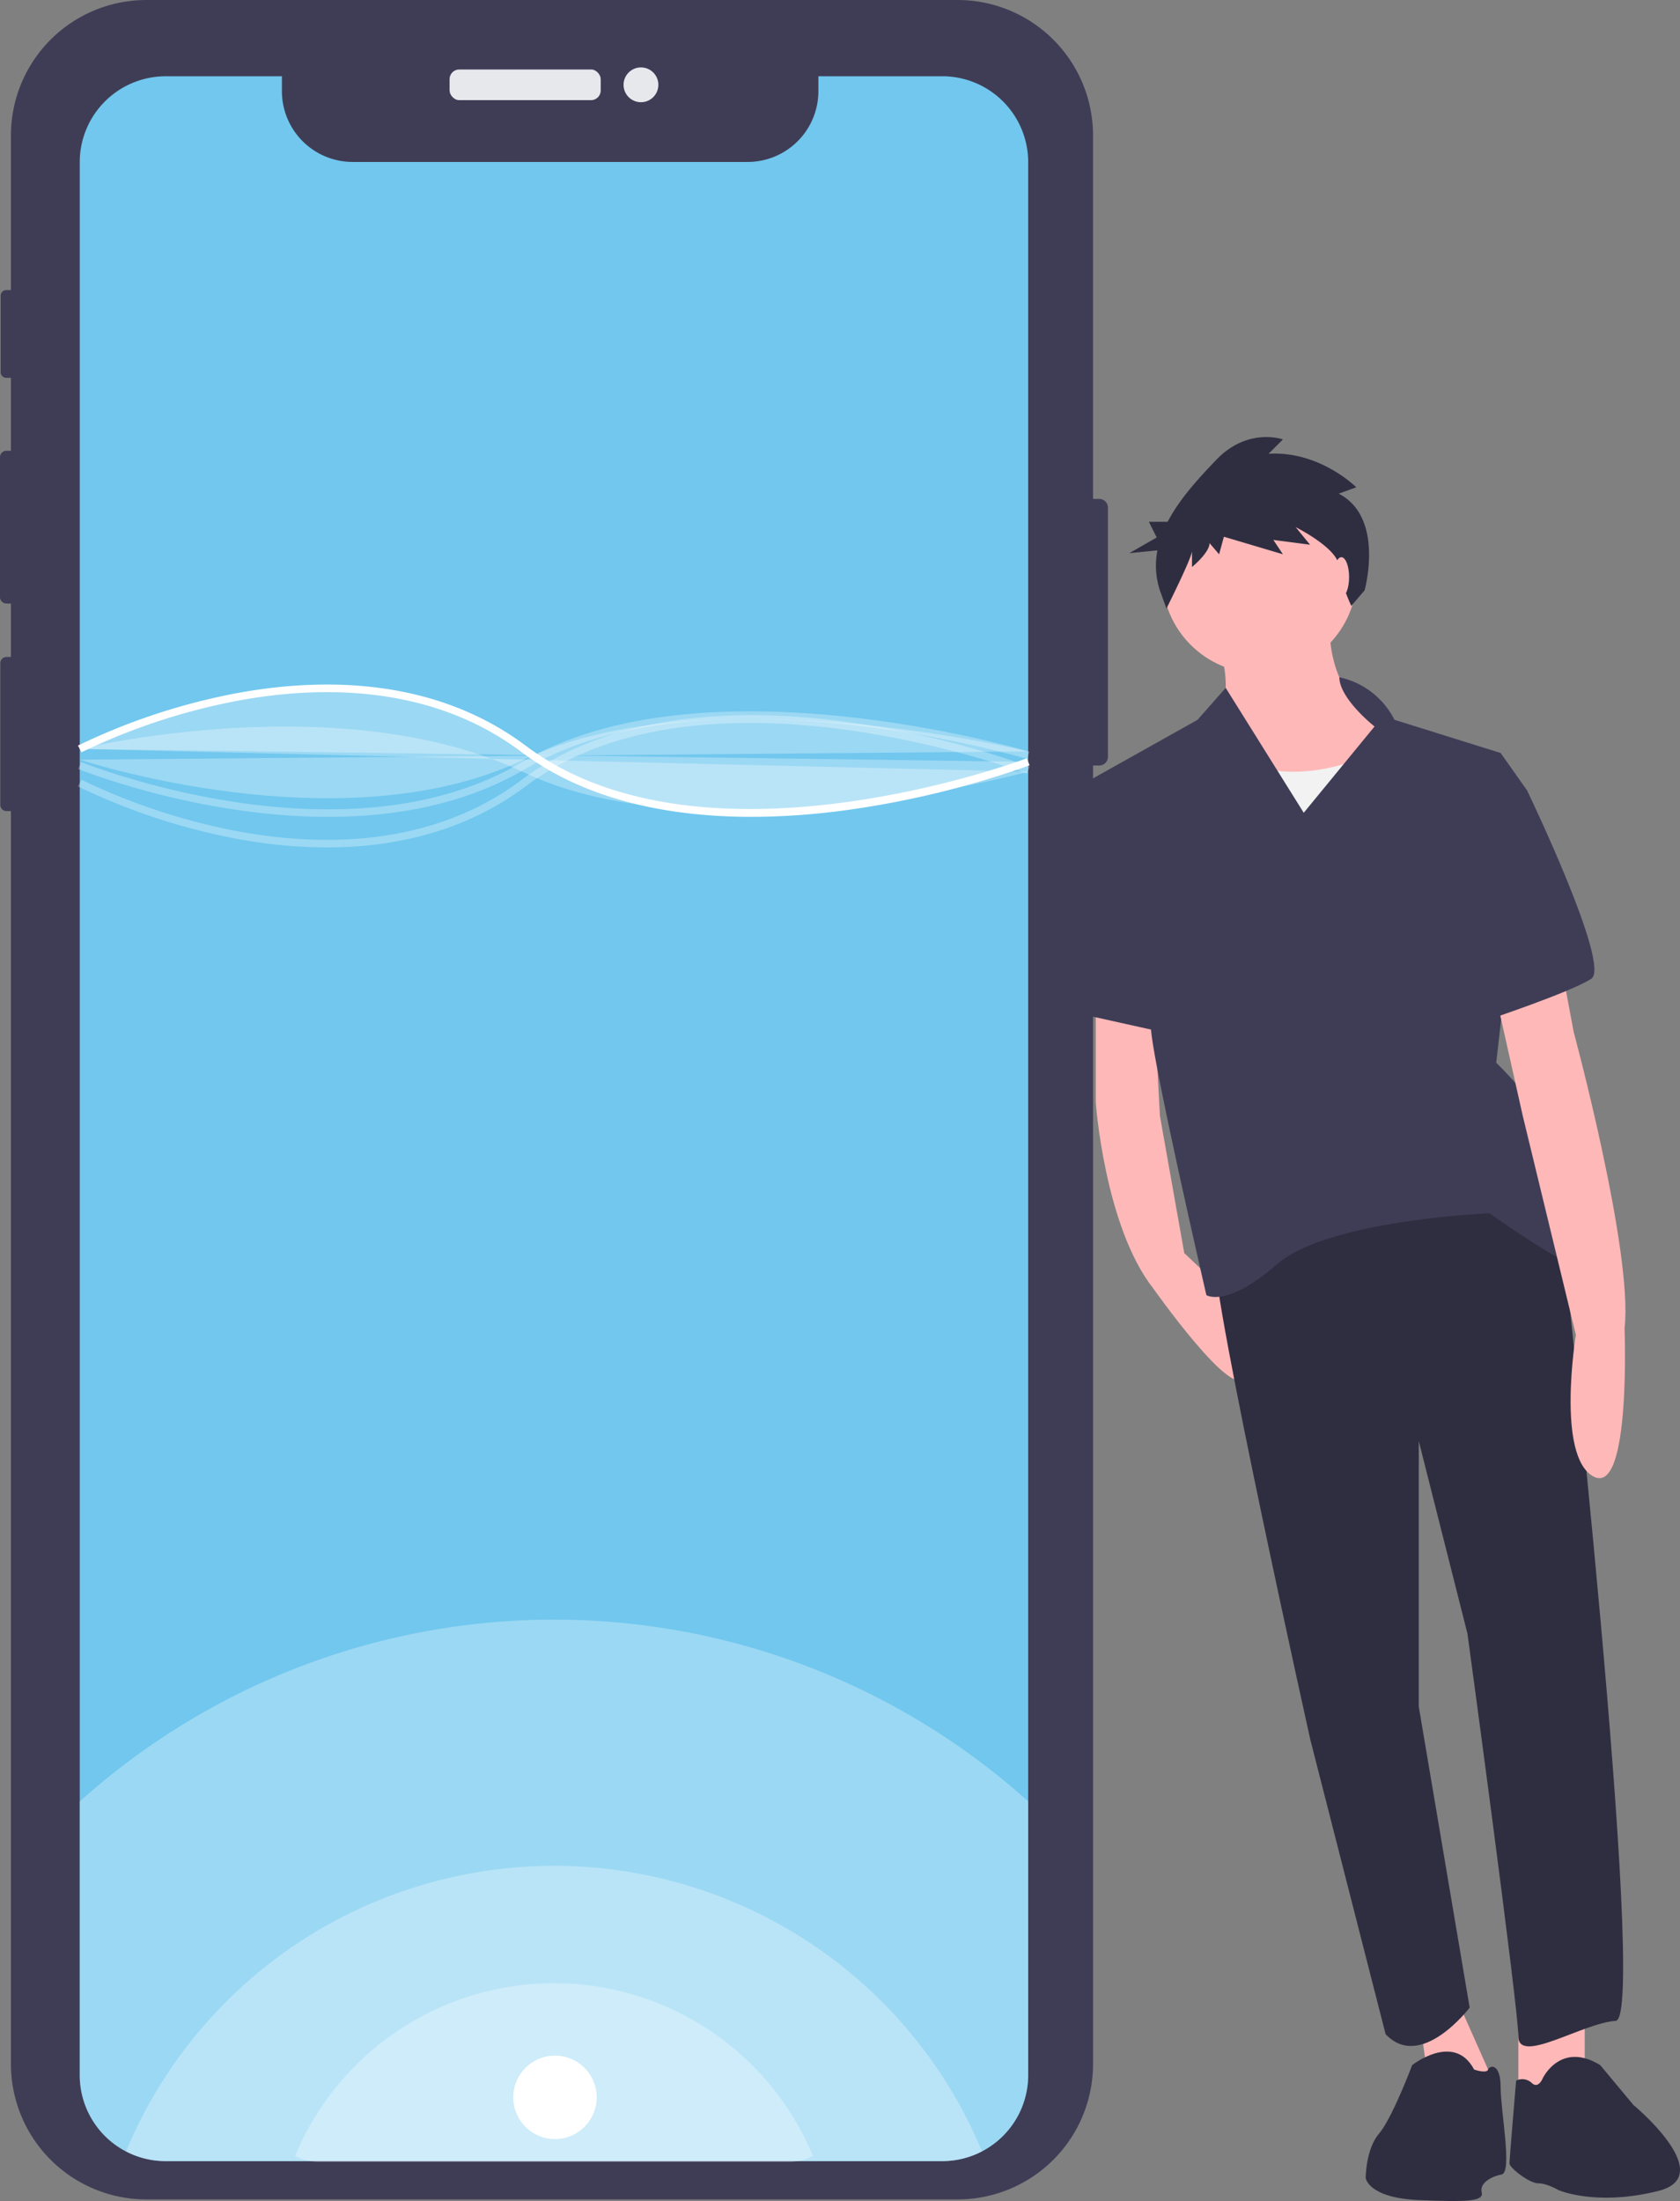 <svg xmlns="http://www.w3.org/2000/svg" width="442.741" height="580" viewBox="0 0 442.741 580">
  <rect x="0" y="0" width="442.741" height="580" fill="#808080" stroke="none"/>
  <defs>
    <style>
      .cls-1 {
        fill: #3f3d56;
      }

      .cls-2 {
        fill: #e6e8ec;
      }

      .cls-3 {
        fill: #71c7ee;
      }

      .cls-4, .cls-5 {
        fill: #fff;
      }

      .cls-4 {
        opacity: 0.3;
      }

      .cls-6 {
        fill: #ffb8b8;
      }

      .cls-7 {
        fill: #2f2e41;
      }

      .cls-8 {
        fill: #f2f2f2;
      }
    </style>
  </defs>
  <g id="Group_1" data-name="Group 1" transform="translate(-781.745 -249.325)">
    <path id="Path_5" data-name="Path 5" class="cls-1" d="M713.725,293.085v65.68a2.3,2.3,0,0,1-2.29,2.29h-1.63V703.2a35.7,35.7,0,0,1-35.7,35.7H460.315a35.693,35.693,0,0,1-35.69-35.7V373.055h-1.18a1.618,1.618,0,0,1-1.62-1.61v-37.38a1.62,1.62,0,0,1,1.62-1.62h1.18v-14.08h-1.19a1.7,1.7,0,0,1-1.69-1.7v-36.87a1.694,1.694,0,0,1,1.69-1.69h1.19v-19.22h-1.21a1.5,1.5,0,0,1-1.5-1.5v-20.12a1.507,1.507,0,0,1,1.5-1.51h1.21v-40.74a35.691,35.691,0,0,1,35.689-35.69H674.1a35.7,35.7,0,0,1,35.7,35.69v95.78h1.63A2.3,2.3,0,0,1,713.725,293.085Z" transform="translate(360 90)"/>
    <rect id="Rectangle_2" data-name="Rectangle 2" class="cls-2" width="39.823" height="8.086" rx="2.542" transform="translate(900.229 267.631)"/>
    <circle id="Ellipse_1" data-name="Ellipse 1" class="cls-2" cx="4.587" cy="4.587" r="4.587" transform="translate(946.073 267.088)"/>
    <path id="Path_6" data-name="Path 6" class="cls-3" d="M692.71,202.075v504.09a22.65,22.65,0,0,1-22.65,22.64H465.41a22.586,22.586,0,0,1-10.46-2.55,21.166,21.166,0,0,1-2.2-1.3,22.668,22.668,0,0,1-9.99-18.79V202.075a22.649,22.649,0,0,1,22.651-22.65H496.04v3.93A18.65,18.65,0,0,0,514.69,202H618.77a18.65,18.65,0,0,0,18.65-18.65v-3.93h32.64a22.643,22.643,0,0,1,22.65,22.65Z" transform="translate(360 90)"/>
    <path id="Path_7" data-name="Path 7" class="cls-4" d="M692.71,634.005v72.16a22.65,22.65,0,0,1-22.65,22.64H465.41a22.586,22.586,0,0,1-10.46-2.55,21.166,21.166,0,0,1-2.2-1.3,22.668,22.668,0,0,1-9.99-18.79v-72.13a186.971,186.971,0,0,1,249.95-.03Z" transform="translate(360 90)"/>
    <path id="Path_8" data-name="Path 8" class="cls-4" d="M680.54,726.235a22.41,22.41,0,0,1-10.48,2.57H465.41a22.586,22.586,0,0,1-10.46-2.55,122.161,122.161,0,0,1,225.594-.01Z" transform="translate(360 90)"/>
    <path id="Path_9" data-name="Path 9" class="cls-4" d="M636,727.445A13.562,13.562,0,0,1,629.658,729H505.82a13.666,13.666,0,0,1-6.33-1.543A73.923,73.923,0,0,1,636,727.451Z" transform="translate(360 90)"/>
    <path id="Path_10" data-name="Path 10" class="cls-5" d="M619.8,374.575c-20.529,0-43.058-3.909-60.646-17.1-24.487-18.365-54.657-17.385-75.653-13.328a164.861,164.861,0,0,0-40.274,13.415l-.925-1.773a166.959,166.959,0,0,1,40.768-13.6c21.409-4.144,52.2-5.134,77.285,13.682,47,35.25,131.158,3.59,132,3.268l.717,1.867a242.356,242.356,0,0,1-48.706,11.857A186.2,186.2,0,0,1,619.8,374.575Z" transform="translate(360 90)"/>
    <path id="Path_11" data-name="Path 11" class="cls-4" d="M442.75,356.675s69-16.712,117,6.17,133-.17,133-.17" transform="translate(360 90)"/>
    <path id="Path_12" data-name="Path 12" class="cls-4" d="M507.891,382.636a131.456,131.456,0,0,1-24.826-2.479A166.956,166.956,0,0,1,442.3,366.562l.925-1.773A164.861,164.861,0,0,0,483.5,378.2c21,4.057,51.165,5.037,75.653-13.328,25.066-18.8,60.177-18.747,85.212-15.392a242.353,242.353,0,0,1,48.706,11.857l-.717,1.867c-.845-.324-85-31.983-132,3.268C543.9,378.814,524.993,382.636,507.891,382.636Z" transform="translate(360 90)"/>
    <path id="Path_13" data-name="Path 13" class="cls-4" d="M508.231,374.583c-34.634,0-65.391-12.425-65.852-12.615l.762-1.85c.685.282,69.088,27.9,116.1.064,47.825-28.32,132.906-3.041,133.759-2.782l-.58,1.914c-.845-.256-85.093-25.281-132.161,2.589C544.2,371.415,525.719,374.583,508.231,374.583Z" transform="translate(360 90)"/>
    <path id="Path_14" data-name="Path 14" class="cls-4" d="M442.76,359.505s68.99,22.882,116.99,0,132.96-2.162,132.96-2.162" transform="translate(360 90)"/>
    <path id="Path_15" data-name="Path 15" class="cls-6" d="M710.519,420.725v29.153s2.332,32.651,15.159,48.977c0,0,20.99,29.736,23.905,23.322l-3.59-21.115-12.152-11.536-6.414-36.15-1.749-32.651Z" transform="translate(360 90)"/>
    <path id="Path_16" data-name="Path 16" class="cls-6" d="M679.124,524.941v21.573l-17.491,6.414V527.856Z" transform="translate(520.25 249.325)"/>
    <path id="Path_17" data-name="Path 17" class="cls-6" d="M643.558,522.609l11.661,26.237-16.325,7-3.5-25.654Z" transform="translate(520.25 249.325)"/>
    <path id="Path_18" data-name="Path 18" class="cls-7" d="M832.961,480.779s23.322,210.483,14.576,211.066-25.654,11.661-25.654,4.081-13.411-106.115-13.411-106.115l-12.827-50.726v69.967l13.41,79.3s-12.827,16.909-22.156,7L767.075,617.8S740.838,500.02,742,490.691C742,490.691,802.059,439.382,832.961,480.779Z" transform="translate(360 90)"/>
    <path id="Path_19" data-name="Path 19" class="cls-7" d="M828.3,707.005s4.664-9.912,15.159-3.5L852.2,714s22.549,18.673,6.549,22.673c-16.491,4.123-26.372-.263-26.372-.263s-2.915-1.749-5.247-1.749-7.58-4.081-7.58-5.247,1.749-21.827,1.749-21.827a3.676,3.676,0,0,1,4.081.583C827.13,709.92,828.3,707.005,828.3,707.005Z" transform="translate(360 90)"/>
    <path id="Path_20" data-name="Path 20" class="cls-7" d="M793.9,703.507s11.078-8.746,16.326,1.166c0,0,3.3,1.166,3.693,0s3.3-1.749,3.3,4.664,3.166,22.41.251,22.993-5.831,2.332-5.247,4.664-3.166,2.661-16.576,2.078-13.993-5.831-13.993-5.831,0-7.58,3.5-11.661S793.9,703.507,793.9,703.507Z" transform="translate(360 90)"/>
    <path id="Path_21" data-name="Path 21" class="cls-6" d="M772.323,321.605s-2.915,21.573,15.742,29.153-41.4,32.651-47.227,18.075S742,349.592,742,349.592s5.831-5.831.583-21.573Z" transform="translate(360 90)"/>
    <circle id="Ellipse_2" data-name="Ellipse 2" class="cls-6" cx="25.654" cy="25.654" r="25.654" transform="translate(1088.01 375.455)"/>
    <path id="Path_22" data-name="Path 22" class="cls-8" d="M783.4,357.755s-17.492,9.329-34.4,2.332-16.326,23.322-16.326,23.322l8.746,22.739,60.638-5.831-4.081-34.983Z" transform="translate(360 90)"/>
    <path id="Path_23" data-name="Path 23" class="cls-1" d="M774.711,337.8a21.166,21.166,0,0,1,14.521,11.2l27.987,8.746,7,9.912-8.163,71.716s15.159,14.576,15.159,22.739,18.658,36.149,9.329,32.651S814.3,479.03,814.3,479.03s-42.563,1.749-55.973,13.41-18.658,8.163-18.658,8.163-13.993-60.638-14.576-69.967-16.909-65.3-16.909-65.3l29.153-16.326,7.425-8.425L765.327,373.5l18.657-22.739S774.766,343.508,774.711,337.8Z" transform="translate(360 90)"/>
    <path id="Path_24" data-name="Path 24" class="cls-6" d="M832.961,412.562l3.5,18.658s15.742,58.306,13.41,78.129c0,0,1.749,44.312-8.163,39.065s-4.664-37.316-4.664-37.316l-13.993-57.722-7.58-33.817Z" transform="translate(360 90)"/>
    <path id="Path_25" data-name="Path 25" class="cls-1" d="M818.384,364.168l5.831,3.5s22.156,46.061,16.909,49.56S813.137,428.3,813.137,428.3Z" transform="translate(360 90)"/>
    <path id="Path_26" data-name="Path 26" class="cls-1" d="M561.93,206.01l-13.7-.292-3.206,5.539,4.081,56.557,20.99,4.664Z" transform="translate(520.25 249.325)"/>
    <path id="Path_27" data-name="Path 27" class="cls-7" d="M774.556,289.413l4.624-1.681s-9.669-9.669-23.12-8.828l3.783-3.783s-9.248-3.363-17.656,5.465c-4.42,4.641-9.533,10.1-12.721,16.24h-4.952l2.067,4.134-7.234,4.134,7.425-.742a20.859,20.859,0,0,0,.7,10.706l1.681,4.624s6.726-13.452,6.726-15.133v4.2s4.624-3.783,4.624-6.306l2.522,2.943,1.261-4.624,15.554,4.624-2.522-3.783,9.669,1.261-3.783-4.624s10.93,5.465,11.35,10.089,3.306,10.652,3.306,10.652l3.5-4.081S786.747,295.719,774.556,289.413Z" transform="translate(360 90)"/>
    <ellipse id="Ellipse_3" data-name="Ellipse 3" class="cls-6" cx="2.041" cy="5.247" rx="2.041" ry="5.247" transform="translate(1133.197 396.154)"/>
    <path id="Path_30" data-name="Path 30" class="cls-4" d="M442.76,356.675s68.99-36,116.99,0,132.96,3.4,132.96,3.4" transform="translate(360 90)"/>
    <circle id="Ellipse_4" data-name="Ellipse 4" class="cls-5" cx="11" cy="11" r="11" transform="translate(917 791)"/>
  </g>
</svg>
